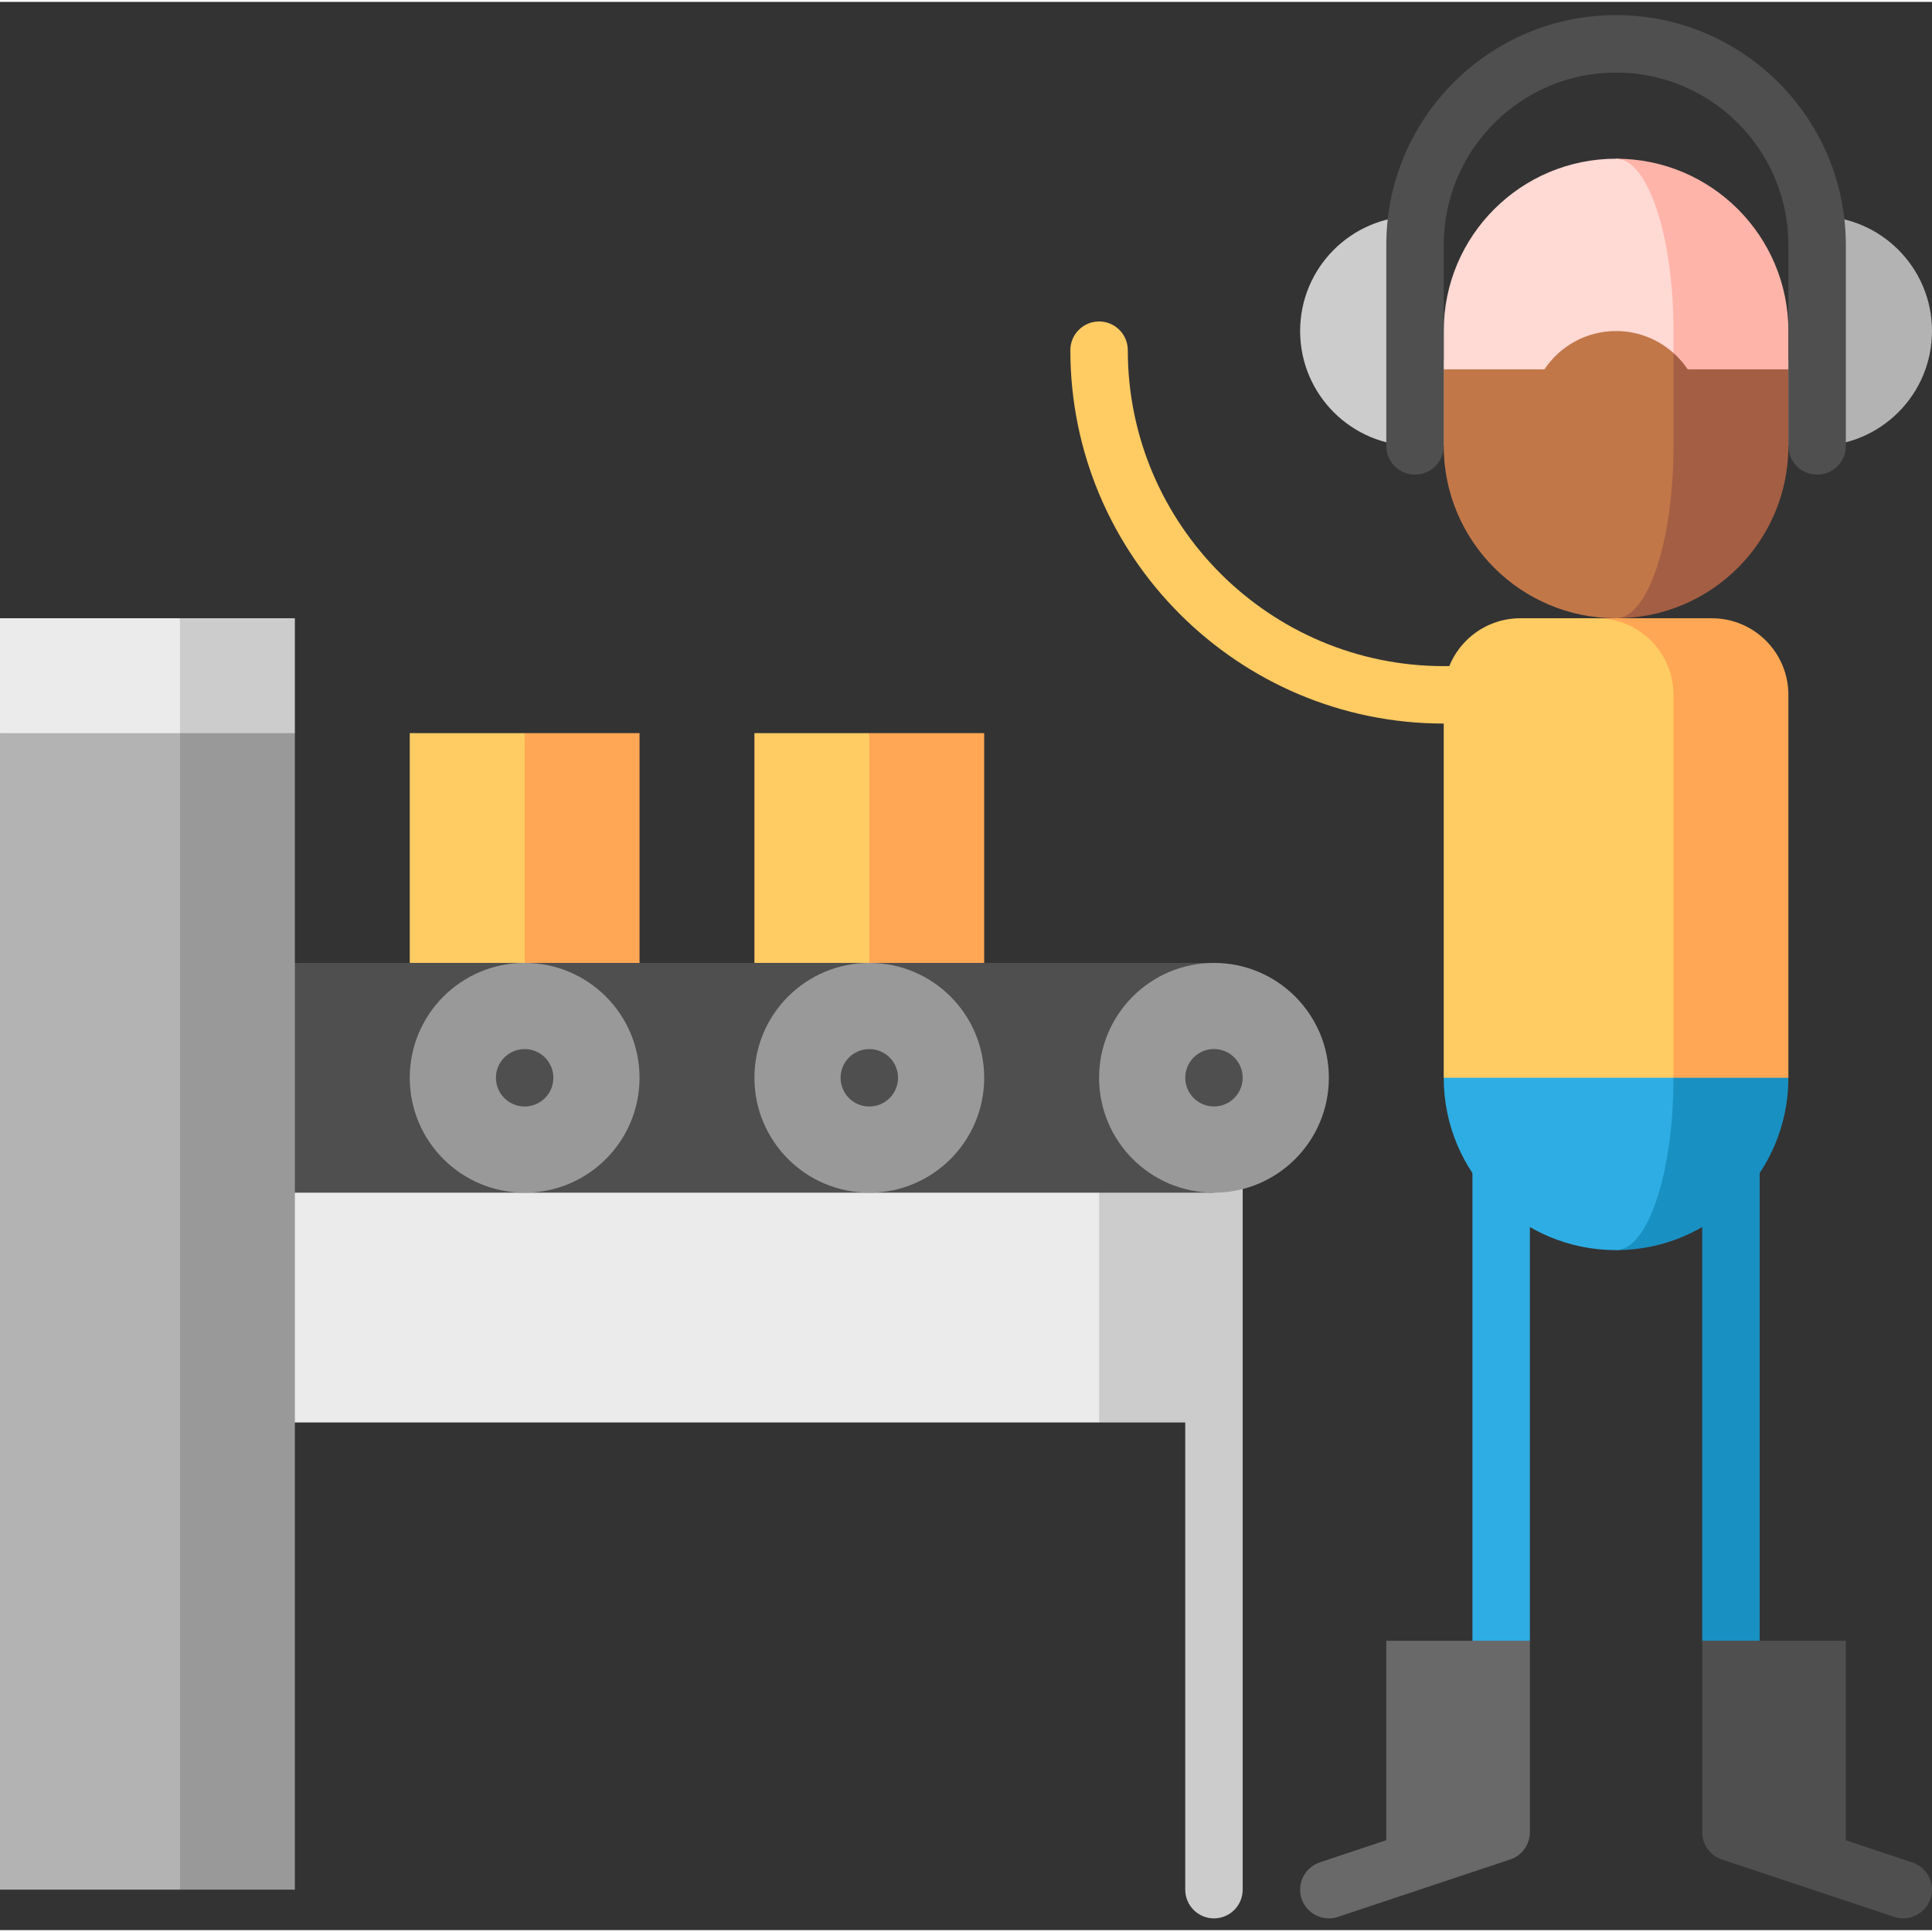 <svg height="512pt" viewBox="0 -3 512 511" width="512pt" xmlns="http://www.w3.org/2000/svg"><rect x="0" y="-3" width="512" height="511" fill="#333333" stroke="none"/><path d="m291.266 81.691c4.203 0 7.613 3.406 7.613 7.609 0 46.168 37.559 83.727 83.727 83.727h45.668v15.223h-45.668c-54.562 0-98.953-44.387-98.953-98.949 0-4.203 3.41-7.609 7.613-7.609zm0 0" fill="#ffcb63"/><path d="m291.27 373.465-182.68-76.117h213.125v76.117zm0 0" fill="#ccc"/><path d="m62.922 297.348h228.348v76.117h-228.348zm0 0" fill="#ebebeb"/><path d="m314.102 292.273v205.004c0 4.207 3.41 7.613 7.613 7.613s7.609-3.406 7.609-7.613v-205.004zm0 0" fill="#ccc"/><path d="m466.328 291.934h-15.223v139.379l15.223 20.297zm0 0" fill="#1990c2"/><path d="m506.793 490.055-17.629-5.875v-52.867h-38.055v50.742c0 3.273 2.094 6.184 5.203 7.219l45.668 15.223c3.984 1.332 8.297-.824 9.625-4.812 1.332-3.988-.824-8.301-4.812-9.629zm0 0" fill="#4f4f4f"/><path d="m390.215 291.934h15.223v139.379l-15.223 20.297zm0 0" fill="#2dade3"/><path d="m349.754 490.055 17.625-5.875v-52.867h38.059v50.742c0 3.273-2.098 6.184-5.203 7.219l-45.668 15.223c-3.988 1.332-8.297-.824-9.629-4.812-1.328-3.988.828-8.301 4.816-9.629zm0 0" fill="#696969"/><path d="m78.145 190.789-47.699 60.891 17.254-91.336h30.445zm0 0" fill="#ccc"/><path d="m47.699 251.68-47.699-60.891v-30.445h47.699zm0 0" fill="#ebebeb"/><path d="m230.375 190.789-15.223 91.336h45.668v-91.336zm0 0" fill="#ffa754"/><path d="m199.93 190.789h30.445v91.336h-30.445zm0 0" fill="#ffcb63"/><path d="m139.039 190.789-15.227 91.336h45.672v-91.336zm0 0" fill="#ffa754"/><path d="m108.59 190.789h30.449v91.336h-30.449zm0 0" fill="#ffcb63"/><path d="m62.922 251.68h258.793v60.895h-258.793zm0 0" fill="#4f4f4f"/><path d="m352.16 282.125c0 16.816-13.633 30.449-30.445 30.449-16.816 0-30.445-13.633-30.445-30.449 0-16.812 13.629-30.445 30.445-30.445 16.812 0 30.445 13.633 30.445 30.445zm0 0" fill="#999"/><path d="m329.324 282.113c0 4.203-3.406 7.613-7.609 7.613s-7.613-3.41-7.613-7.613 3.41-7.609 7.613-7.609 7.609 3.406 7.609 7.609zm0 0" fill="#4f4f4f"/><path d="m260.82 282.125c0 16.816-13.629 30.449-30.445 30.449-16.812 0-30.445-13.633-30.445-30.449 0-16.812 13.633-30.445 30.445-30.445 16.816 0 30.445 13.633 30.445 30.445zm0 0" fill="#999"/><path d="m237.988 282.125c0 4.207-3.41 7.613-7.613 7.613s-7.609-3.406-7.609-7.613c0-4.203 3.406-7.609 7.609-7.609s7.613 3.406 7.613 7.609zm0 0" fill="#4f4f4f"/><path d="m169.484 282.125c0 16.816-13.633 30.449-30.445 30.449-16.816 0-30.449-13.633-30.449-30.449 0-16.812 13.633-30.445 30.449-30.445 16.812 0 30.445 13.633 30.445 30.445zm0 0" fill="#999"/><path d="m146.648 282.125c0 4.207-3.406 7.613-7.609 7.613-4.207 0-7.613-3.406-7.613-7.613 0-4.203 3.406-7.609 7.613-7.609 4.203 0 7.609 3.406 7.609 7.609zm0 0" fill="#4f4f4f"/><path d="m428.273 251.68v76.117c25.223 0 45.668-20.449 45.668-45.672zm0 0" fill="#1990c2"/><path d="m443.496 282.125-15.223-30.445-45.672 30.445c0 25.223 20.449 45.672 45.672 45.672 8.406 0 15.223-20.449 15.223-45.672zm0 0" fill="#2dade3"/><path d="m453.645 160.344h-30.445l20.297 121.781h30.445v-101.484c0-11.211-9.086-20.297-20.297-20.297zm0 0" fill="#ffa754"/><path d="m423.199 160.344h-20.297c-11.211 0-20.301 9.086-20.301 20.297v101.484h60.895v-101.484c0-11.211-9.09-20.297-20.297-20.297zm0 0" fill="#ffcb63"/><path d="m481.555 53.781v30.445l-30.445 30.445h30.445c16.816 0 30.445-13.629 30.445-30.445 0-16.816-13.633-30.445-30.445-30.445zm0 0" fill="#b3b3b3"/><path d="m344.547 84.227c0 16.816 13.629 30.445 30.445 30.445h30.445l-30.445-30.445v-30.445c-16.816 0-30.445 13.629-30.445 30.445zm0 0" fill="#ccc"/><path d="m428.273 38.559v102.5l45.668-46.684v-10.148c0-25.223-20.445-45.668-45.668-45.668zm0 0" fill="#ffb4a9"/><path d="m428.273 38.559c-25.223 0-45.672 20.445-45.672 45.668v10.148l60.895 46.684v-56.832c0-25.223-6.816-45.668-15.223-45.668zm0 0" fill="#ffd9d4"/><path d="m447.258 94.375c-1.066-1.598-2.336-3.047-3.762-4.324l-15.223 70.293c25.223 0 45.668-20.449 45.668-45.672v-20.297zm0 0" fill="#a45e43"/><path d="m443.496 114.672v-24.621c-4.043-3.617-9.375-5.824-15.223-5.824-7.918 0-14.891 4.031-18.988 10.148h-26.684v20.297c0 25.223 20.449 45.672 45.672 45.672 8.406 0 15.223-20.449 15.223-45.672zm0 0" fill="#c27749"/><path d="m481.555 122.285c-4.203 0-7.613-3.41-7.613-7.613v-53.281c0-25.18-20.484-45.668-45.668-45.668-25.184 0-45.668 20.488-45.668 45.668v53.281c0 4.203-3.41 7.613-7.613 7.613-4.203 0-7.609-3.41-7.609-7.613v-53.281c0-33.574 27.312-60.891 60.891-60.891 33.574 0 60.891 27.316 60.891 60.891v53.281c0 4.203-3.406 7.613-7.609 7.613zm0 0" fill="#4f4f4f"/><path d="m78.145 497.277h-30.445l-30.445-153.242 30.445-153.246h30.445zm0 0" fill="#999"/><path d="m0 190.789h47.699v306.488h-47.699zm0 0" fill="#b3b3b3"/></svg>